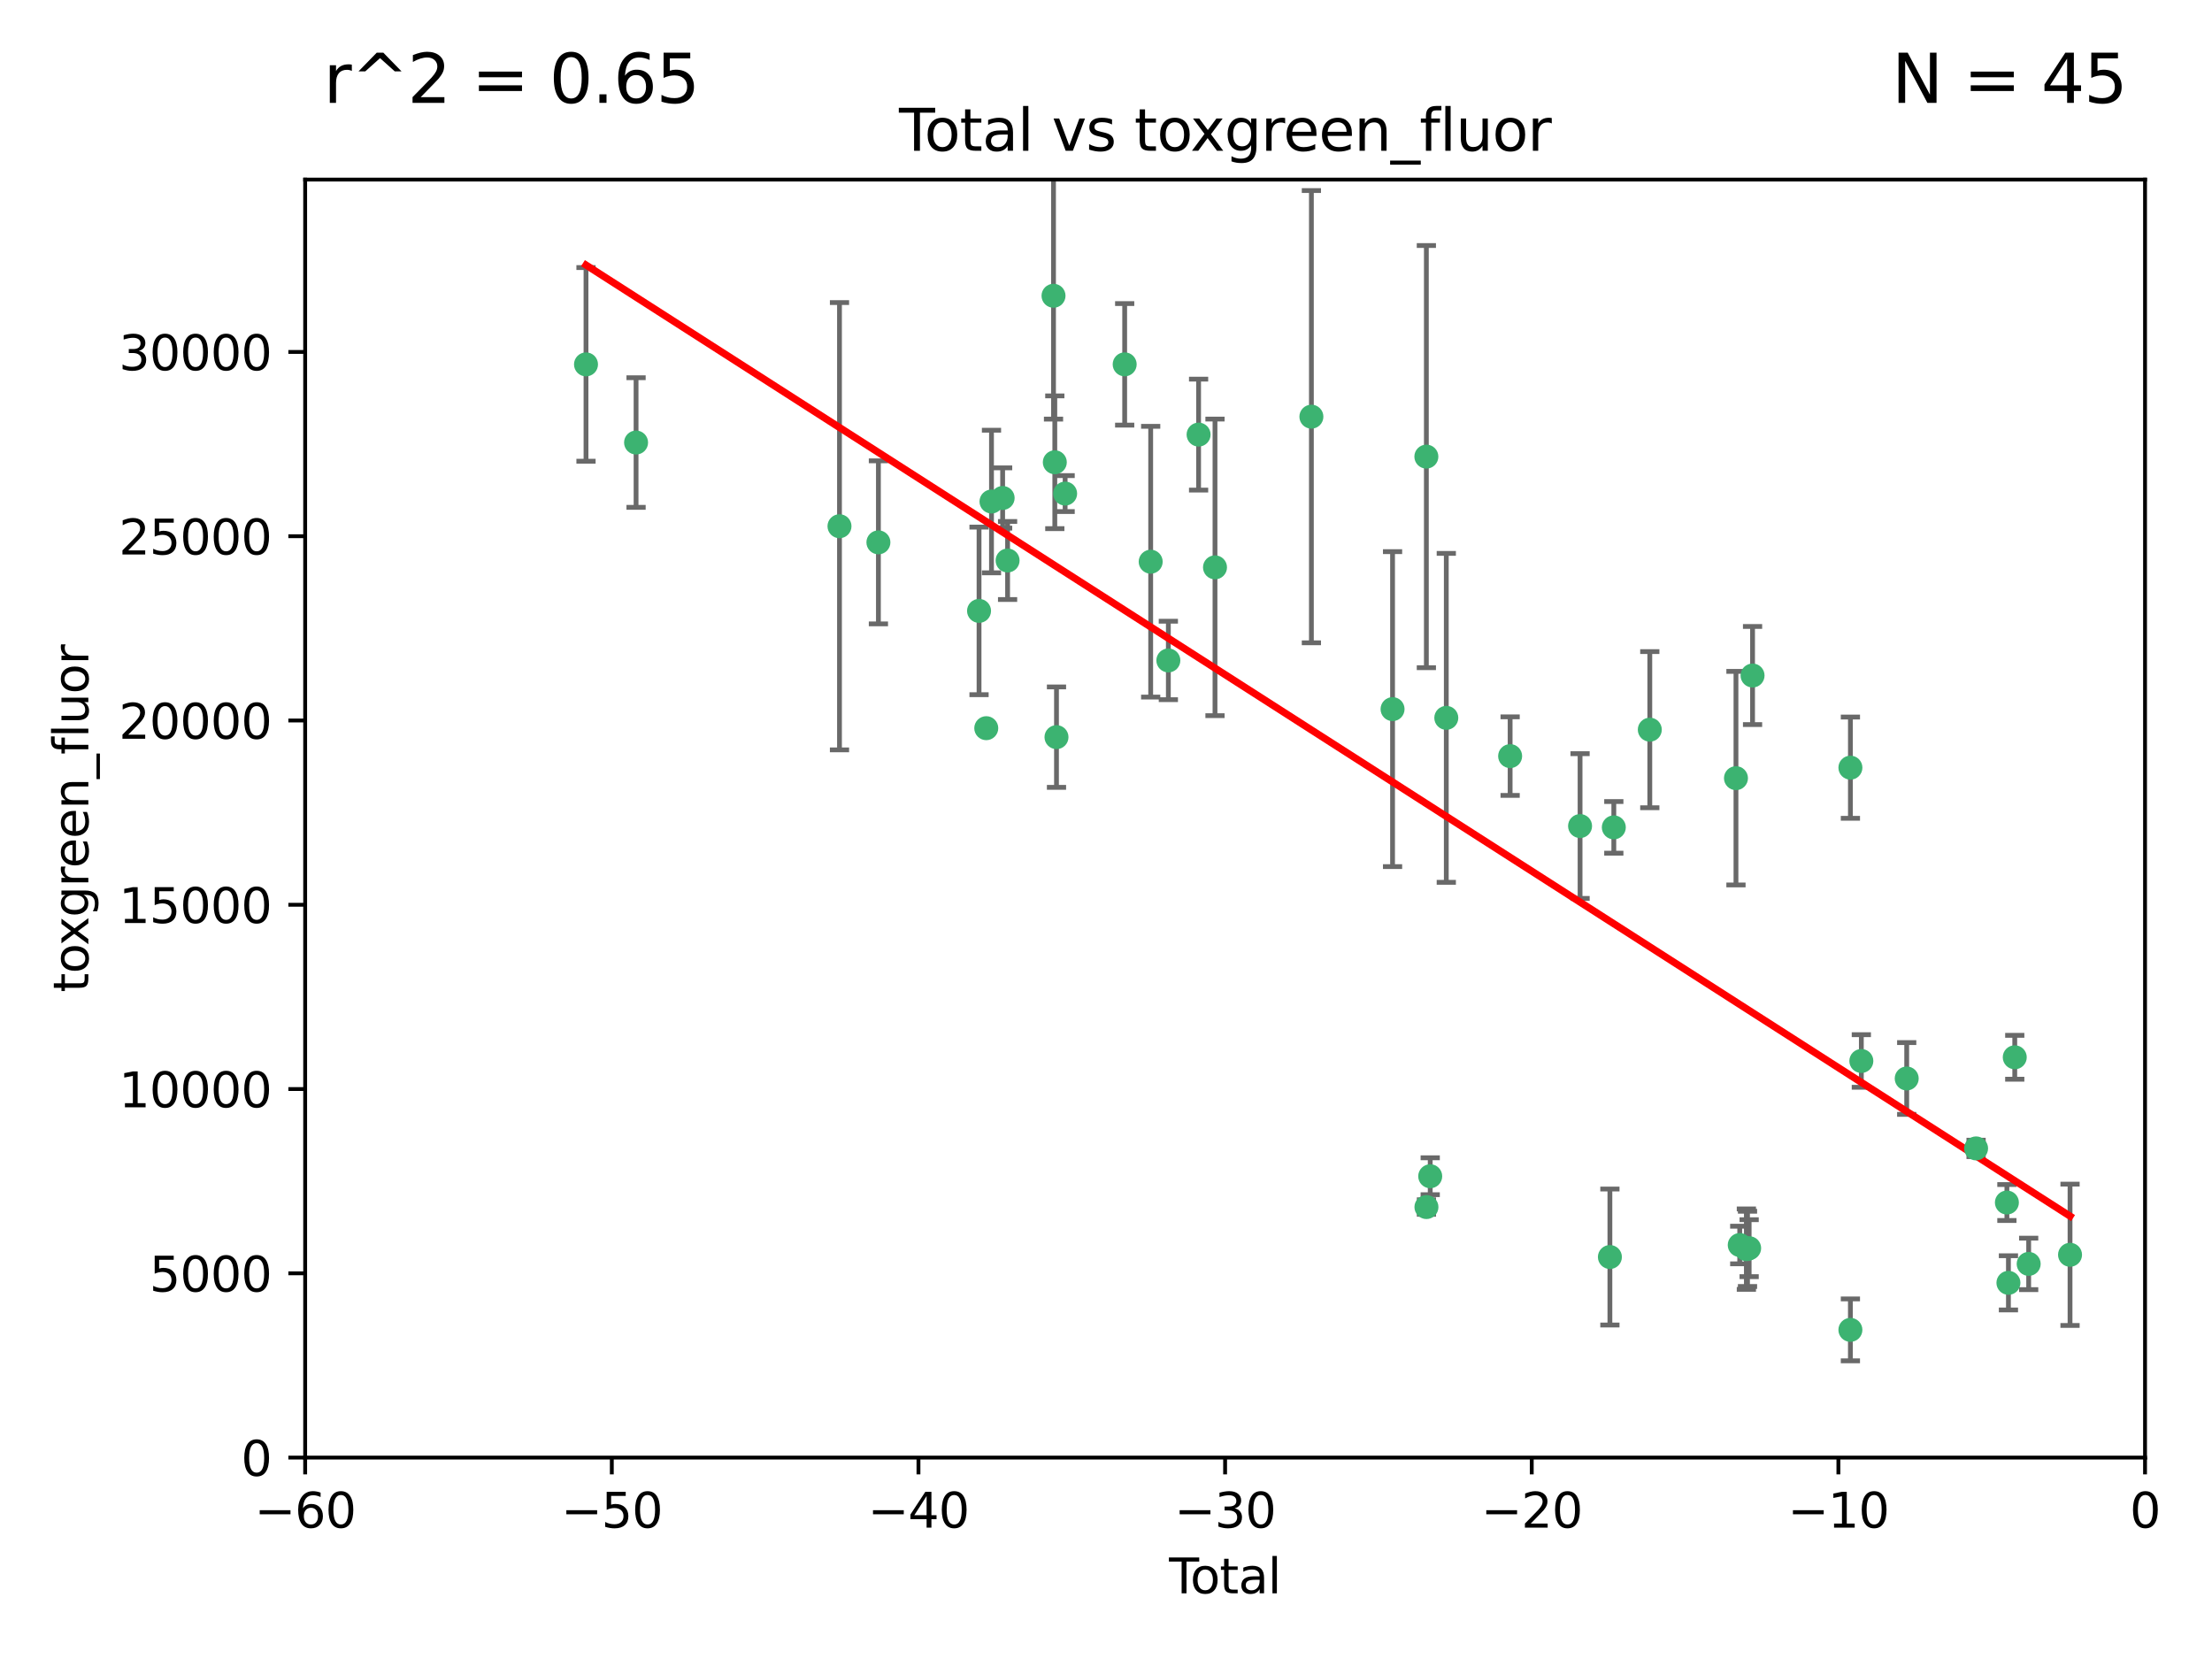 <?xml version="1.0" encoding="utf-8" standalone="no"?>
<!DOCTYPE svg PUBLIC "-//W3C//DTD SVG 1.1//EN"
  "http://www.w3.org/Graphics/SVG/1.1/DTD/svg11.dtd">
<svg xmlns:xlink="http://www.w3.org/1999/xlink" width="460.8pt" height="345.6pt" viewBox="0 0 460.8 345.6" xmlns="http://www.w3.org/2000/svg" version="1.1">
 <defs>
  <style type="text/css">*{stroke-linejoin: round; stroke-linecap: butt}</style>
 </defs>
 <g id="figure_1">
  <g id="patch_1">
   <path d="M 0 345.6 
L 460.8 345.6 
L 460.8 0 
L 0 0 
z
" style="fill: #ffffff"/>
  </g>
  <g id="axes_1">
   <g id="patch_2">
    <path d="M 63.571 303.64 
L 446.85 303.64 
L 446.85 37.411 
L 63.571 37.411 
z
" style="fill: #ffffff"/>
   </g>
   <g id="PathCollection_1">
    <defs>
     <path id="me02d9bebba" d="M 0 1.118 
C 0.297 1.118 0.581 1 0.791 0.791 
C 1 0.581 1.118 0.297 1.118 0 
C 1.118 -0.297 1 -0.581 0.791 -0.791 
C 0.581 -1 0.297 -1.118 0 -1.118 
C -0.297 -1.118 -0.581 -1 -0.791 -0.791 
C -1 -0.581 -1.118 -0.297 -1.118 0 
C -1.118 0.297 -1 0.581 -0.791 0.791 
C -0.581 1 -0.297 1.118 0 1.118 
z
" style="stroke: #3cb371"/>
    </defs>
    <g clip-path="url(#p35481b0ae0)">
     <use xlink:href="#me02d9bebba" x="122.075" y="75.908" style="fill: #3cb371; stroke: #3cb371"/>
     <use xlink:href="#me02d9bebba" x="132.505" y="92.187" style="fill: #3cb371; stroke: #3cb371"/>
     <use xlink:href="#me02d9bebba" x="174.881" y="109.622" style="fill: #3cb371; stroke: #3cb371"/>
     <use xlink:href="#me02d9bebba" x="182.989" y="112.982" style="fill: #3cb371; stroke: #3cb371"/>
     <use xlink:href="#me02d9bebba" x="203.952" y="127.26" style="fill: #3cb371; stroke: #3cb371"/>
     <use xlink:href="#me02d9bebba" x="205.457" y="151.693" style="fill: #3cb371; stroke: #3cb371"/>
     <use xlink:href="#me02d9bebba" x="206.546" y="104.476" style="fill: #3cb371; stroke: #3cb371"/>
     <use xlink:href="#me02d9bebba" x="208.867" y="103.738" style="fill: #3cb371; stroke: #3cb371"/>
     <use xlink:href="#me02d9bebba" x="209.899" y="116.762" style="fill: #3cb371; stroke: #3cb371"/>
     <use xlink:href="#me02d9bebba" x="219.467" y="61.614" style="fill: #3cb371; stroke: #3cb371"/>
     <use xlink:href="#me02d9bebba" x="219.736" y="96.299" style="fill: #3cb371; stroke: #3cb371"/>
     <use xlink:href="#me02d9bebba" x="220.086" y="153.559" style="fill: #3cb371; stroke: #3cb371"/>
     <use xlink:href="#me02d9bebba" x="221.886" y="102.821" style="fill: #3cb371; stroke: #3cb371"/>
     <use xlink:href="#me02d9bebba" x="234.291" y="75.9" style="fill: #3cb371; stroke: #3cb371"/>
     <use xlink:href="#me02d9bebba" x="239.709" y="117.014" style="fill: #3cb371; stroke: #3cb371"/>
     <use xlink:href="#me02d9bebba" x="243.389" y="137.58" style="fill: #3cb371; stroke: #3cb371"/>
     <use xlink:href="#me02d9bebba" x="249.689" y="90.534" style="fill: #3cb371; stroke: #3cb371"/>
     <use xlink:href="#me02d9bebba" x="253.106" y="118.19" style="fill: #3cb371; stroke: #3cb371"/>
     <use xlink:href="#me02d9bebba" x="273.187" y="86.8" style="fill: #3cb371; stroke: #3cb371"/>
     <use xlink:href="#me02d9bebba" x="290.095" y="147.723" style="fill: #3cb371; stroke: #3cb371"/>
     <use xlink:href="#me02d9bebba" x="297.137" y="95.121" style="fill: #3cb371; stroke: #3cb371"/>
     <use xlink:href="#me02d9bebba" x="297.153" y="251.452" style="fill: #3cb371; stroke: #3cb371"/>
     <use xlink:href="#me02d9bebba" x="297.94" y="245.034" style="fill: #3cb371; stroke: #3cb371"/>
     <use xlink:href="#me02d9bebba" x="301.29" y="149.542" style="fill: #3cb371; stroke: #3cb371"/>
     <use xlink:href="#me02d9bebba" x="314.588" y="157.513" style="fill: #3cb371; stroke: #3cb371"/>
     <use xlink:href="#me02d9bebba" x="329.157" y="172.082" style="fill: #3cb371; stroke: #3cb371"/>
     <use xlink:href="#me02d9bebba" x="335.371" y="261.86" style="fill: #3cb371; stroke: #3cb371"/>
     <use xlink:href="#me02d9bebba" x="336.187" y="172.356" style="fill: #3cb371; stroke: #3cb371"/>
     <use xlink:href="#me02d9bebba" x="343.683" y="152.004" style="fill: #3cb371; stroke: #3cb371"/>
     <use xlink:href="#me02d9bebba" x="361.634" y="162.105" style="fill: #3cb371; stroke: #3cb371"/>
     <use xlink:href="#me02d9bebba" x="362.418" y="259.36" style="fill: #3cb371; stroke: #3cb371"/>
     <use xlink:href="#me02d9bebba" x="363.802" y="260.221" style="fill: #3cb371; stroke: #3cb371"/>
     <use xlink:href="#me02d9bebba" x="364.037" y="260.163" style="fill: #3cb371; stroke: #3cb371"/>
     <use xlink:href="#me02d9bebba" x="364.379" y="260.019" style="fill: #3cb371; stroke: #3cb371"/>
     <use xlink:href="#me02d9bebba" x="365.089" y="140.722" style="fill: #3cb371; stroke: #3cb371"/>
     <use xlink:href="#me02d9bebba" x="385.471" y="277.035" style="fill: #3cb371; stroke: #3cb371"/>
     <use xlink:href="#me02d9bebba" x="385.474" y="159.917" style="fill: #3cb371; stroke: #3cb371"/>
     <use xlink:href="#me02d9bebba" x="387.751" y="221.023" style="fill: #3cb371; stroke: #3cb371"/>
     <use xlink:href="#me02d9bebba" x="397.202" y="224.667" style="fill: #3cb371; stroke: #3cb371"/>
     <use xlink:href="#me02d9bebba" x="411.653" y="239.234" style="fill: #3cb371; stroke: #3cb371"/>
     <use xlink:href="#me02d9bebba" x="418.073" y="250.509" style="fill: #3cb371; stroke: #3cb371"/>
     <use xlink:href="#me02d9bebba" x="418.393" y="267.238" style="fill: #3cb371; stroke: #3cb371"/>
     <use xlink:href="#me02d9bebba" x="419.711" y="220.252" style="fill: #3cb371; stroke: #3cb371"/>
     <use xlink:href="#me02d9bebba" x="422.61" y="263.294" style="fill: #3cb371; stroke: #3cb371"/>
     <use xlink:href="#me02d9bebba" x="431.226" y="261.393" style="fill: #3cb371; stroke: #3cb371"/>
    </g>
   </g>
   <g id="matplotlib.axis_1">
    <g id="xtick_1">
     <g id="line2d_1">
      <defs>
       <path id="m9e2ff6890e" d="M 0 0 
L 0 3.5 
" style="stroke: #000000; stroke-width: 0.8"/>
      </defs>
      <g>
       <use xlink:href="#m9e2ff6890e" x="63.571" y="303.64" style="stroke: #000000; stroke-width: 0.8"/>
      </g>
     </g>
     <g id="text_1">
      <!-- −60 -->
      <g transform="translate(53.019 318.238)scale(0.1 -0.1)">
       <defs>
        <path id="DejaVuSans-2212" d="M 678 2272 
L 4684 2272 
L 4684 1741 
L 678 1741 
L 678 2272 
z
" transform="scale(0.016)"/>
        <path id="DejaVuSans-36" d="M 2113 2584 
Q 1688 2584 1439 2293 
Q 1191 2003 1191 1497 
Q 1191 994 1439 701 
Q 1688 409 2113 409 
Q 2538 409 2786 701 
Q 3034 994 3034 1497 
Q 3034 2003 2786 2293 
Q 2538 2584 2113 2584 
z
M 3366 4563 
L 3366 3988 
Q 3128 4100 2886 4159 
Q 2644 4219 2406 4219 
Q 1781 4219 1451 3797 
Q 1122 3375 1075 2522 
Q 1259 2794 1537 2939 
Q 1816 3084 2150 3084 
Q 2853 3084 3261 2657 
Q 3669 2231 3669 1497 
Q 3669 778 3244 343 
Q 2819 -91 2113 -91 
Q 1303 -91 875 529 
Q 447 1150 447 2328 
Q 447 3434 972 4092 
Q 1497 4750 2381 4750 
Q 2619 4750 2861 4703 
Q 3103 4656 3366 4563 
z
" transform="scale(0.016)"/>
        <path id="DejaVuSans-30" d="M 2034 4250 
Q 1547 4250 1301 3770 
Q 1056 3291 1056 2328 
Q 1056 1369 1301 889 
Q 1547 409 2034 409 
Q 2525 409 2770 889 
Q 3016 1369 3016 2328 
Q 3016 3291 2770 3770 
Q 2525 4250 2034 4250 
z
M 2034 4750 
Q 2819 4750 3233 4129 
Q 3647 3509 3647 2328 
Q 3647 1150 3233 529 
Q 2819 -91 2034 -91 
Q 1250 -91 836 529 
Q 422 1150 422 2328 
Q 422 3509 836 4129 
Q 1250 4750 2034 4750 
z
" transform="scale(0.016)"/>
       </defs>
       <use xlink:href="#DejaVuSans-2212"/>
       <use xlink:href="#DejaVuSans-36" x="83.789"/>
       <use xlink:href="#DejaVuSans-30" x="147.412"/>
      </g>
     </g>
    </g>
    <g id="xtick_2">
     <g id="line2d_2">
      <g>
       <use xlink:href="#m9e2ff6890e" x="127.451" y="303.64" style="stroke: #000000; stroke-width: 0.8"/>
      </g>
     </g>
     <g id="text_2">
      <!-- −50 -->
      <g transform="translate(116.899 318.238)scale(0.1 -0.1)">
       <defs>
        <path id="DejaVuSans-35" d="M 691 4666 
L 3169 4666 
L 3169 4134 
L 1269 4134 
L 1269 2991 
Q 1406 3038 1543 3061 
Q 1681 3084 1819 3084 
Q 2600 3084 3056 2656 
Q 3513 2228 3513 1497 
Q 3513 744 3044 326 
Q 2575 -91 1722 -91 
Q 1428 -91 1123 -41 
Q 819 9 494 109 
L 494 744 
Q 775 591 1075 516 
Q 1375 441 1709 441 
Q 2250 441 2565 725 
Q 2881 1009 2881 1497 
Q 2881 1984 2565 2268 
Q 2250 2553 1709 2553 
Q 1456 2553 1204 2497 
Q 953 2441 691 2322 
L 691 4666 
z
" transform="scale(0.016)"/>
       </defs>
       <use xlink:href="#DejaVuSans-2212"/>
       <use xlink:href="#DejaVuSans-35" x="83.789"/>
       <use xlink:href="#DejaVuSans-30" x="147.412"/>
      </g>
     </g>
    </g>
    <g id="xtick_3">
     <g id="line2d_3">
      <g>
       <use xlink:href="#m9e2ff6890e" x="191.331" y="303.64" style="stroke: #000000; stroke-width: 0.8"/>
      </g>
     </g>
     <g id="text_3">
      <!-- −40 -->
      <g transform="translate(180.778 318.238)scale(0.1 -0.1)">
       <defs>
        <path id="DejaVuSans-34" d="M 2419 4116 
L 825 1625 
L 2419 1625 
L 2419 4116 
z
M 2253 4666 
L 3047 4666 
L 3047 1625 
L 3713 1625 
L 3713 1100 
L 3047 1100 
L 3047 0 
L 2419 0 
L 2419 1100 
L 313 1100 
L 313 1709 
L 2253 4666 
z
" transform="scale(0.016)"/>
       </defs>
       <use xlink:href="#DejaVuSans-2212"/>
       <use xlink:href="#DejaVuSans-34" x="83.789"/>
       <use xlink:href="#DejaVuSans-30" x="147.412"/>
      </g>
     </g>
    </g>
    <g id="xtick_4">
     <g id="line2d_4">
      <g>
       <use xlink:href="#m9e2ff6890e" x="255.211" y="303.64" style="stroke: #000000; stroke-width: 0.8"/>
      </g>
     </g>
     <g id="text_4">
      <!-- −30 -->
      <g transform="translate(244.658 318.238)scale(0.1 -0.1)">
       <defs>
        <path id="DejaVuSans-33" d="M 2597 2516 
Q 3050 2419 3304 2112 
Q 3559 1806 3559 1356 
Q 3559 666 3084 287 
Q 2609 -91 1734 -91 
Q 1441 -91 1130 -33 
Q 819 25 488 141 
L 488 750 
Q 750 597 1062 519 
Q 1375 441 1716 441 
Q 2309 441 2620 675 
Q 2931 909 2931 1356 
Q 2931 1769 2642 2001 
Q 2353 2234 1838 2234 
L 1294 2234 
L 1294 2753 
L 1863 2753 
Q 2328 2753 2575 2939 
Q 2822 3125 2822 3475 
Q 2822 3834 2567 4026 
Q 2313 4219 1838 4219 
Q 1578 4219 1281 4162 
Q 984 4106 628 3988 
L 628 4550 
Q 988 4650 1302 4700 
Q 1616 4750 1894 4750 
Q 2613 4750 3031 4423 
Q 3450 4097 3450 3541 
Q 3450 3153 3228 2886 
Q 3006 2619 2597 2516 
z
" transform="scale(0.016)"/>
       </defs>
       <use xlink:href="#DejaVuSans-2212"/>
       <use xlink:href="#DejaVuSans-33" x="83.789"/>
       <use xlink:href="#DejaVuSans-30" x="147.412"/>
      </g>
     </g>
    </g>
    <g id="xtick_5">
     <g id="line2d_5">
      <g>
       <use xlink:href="#m9e2ff6890e" x="319.09" y="303.64" style="stroke: #000000; stroke-width: 0.8"/>
      </g>
     </g>
     <g id="text_5">
      <!-- −20 -->
      <g transform="translate(308.538 318.238)scale(0.1 -0.1)">
       <defs>
        <path id="DejaVuSans-32" d="M 1228 531 
L 3431 531 
L 3431 0 
L 469 0 
L 469 531 
Q 828 903 1448 1529 
Q 2069 2156 2228 2338 
Q 2531 2678 2651 2914 
Q 2772 3150 2772 3378 
Q 2772 3750 2511 3984 
Q 2250 4219 1831 4219 
Q 1534 4219 1204 4116 
Q 875 4013 500 3803 
L 500 4441 
Q 881 4594 1212 4672 
Q 1544 4750 1819 4750 
Q 2544 4750 2975 4387 
Q 3406 4025 3406 3419 
Q 3406 3131 3298 2873 
Q 3191 2616 2906 2266 
Q 2828 2175 2409 1742 
Q 1991 1309 1228 531 
z
" transform="scale(0.016)"/>
       </defs>
       <use xlink:href="#DejaVuSans-2212"/>
       <use xlink:href="#DejaVuSans-32" x="83.789"/>
       <use xlink:href="#DejaVuSans-30" x="147.412"/>
      </g>
     </g>
    </g>
    <g id="xtick_6">
     <g id="line2d_6">
      <g>
       <use xlink:href="#m9e2ff6890e" x="382.97" y="303.64" style="stroke: #000000; stroke-width: 0.8"/>
      </g>
     </g>
     <g id="text_6">
      <!-- −10 -->
      <g transform="translate(372.418 318.238)scale(0.1 -0.1)">
       <defs>
        <path id="DejaVuSans-31" d="M 794 531 
L 1825 531 
L 1825 4091 
L 703 3866 
L 703 4441 
L 1819 4666 
L 2450 4666 
L 2450 531 
L 3481 531 
L 3481 0 
L 794 0 
L 794 531 
z
" transform="scale(0.016)"/>
       </defs>
       <use xlink:href="#DejaVuSans-2212"/>
       <use xlink:href="#DejaVuSans-31" x="83.789"/>
       <use xlink:href="#DejaVuSans-30" x="147.412"/>
      </g>
     </g>
    </g>
    <g id="xtick_7">
     <g id="line2d_7">
      <g>
       <use xlink:href="#m9e2ff6890e" x="446.85" y="303.64" style="stroke: #000000; stroke-width: 0.8"/>
      </g>
     </g>
     <g id="text_7">
      <!-- 0 -->
      <g transform="translate(443.669 318.238)scale(0.1 -0.1)">
       <use xlink:href="#DejaVuSans-30"/>
      </g>
     </g>
    </g>
    <g id="text_8">
     <!-- Total -->
     <g transform="translate(243.534 331.917)scale(0.1 -0.1)">
      <defs>
       <path id="DejaVuSans-54" d="M -19 4666 
L 3928 4666 
L 3928 4134 
L 2272 4134 
L 2272 0 
L 1638 0 
L 1638 4134 
L -19 4134 
L -19 4666 
z
" transform="scale(0.016)"/>
       <path id="DejaVuSans-6f" d="M 1959 3097 
Q 1497 3097 1228 2736 
Q 959 2375 959 1747 
Q 959 1119 1226 758 
Q 1494 397 1959 397 
Q 2419 397 2687 759 
Q 2956 1122 2956 1747 
Q 2956 2369 2687 2733 
Q 2419 3097 1959 3097 
z
M 1959 3584 
Q 2709 3584 3137 3096 
Q 3566 2609 3566 1747 
Q 3566 888 3137 398 
Q 2709 -91 1959 -91 
Q 1206 -91 779 398 
Q 353 888 353 1747 
Q 353 2609 779 3096 
Q 1206 3584 1959 3584 
z
" transform="scale(0.016)"/>
       <path id="DejaVuSans-74" d="M 1172 4494 
L 1172 3500 
L 2356 3500 
L 2356 3053 
L 1172 3053 
L 1172 1153 
Q 1172 725 1289 603 
Q 1406 481 1766 481 
L 2356 481 
L 2356 0 
L 1766 0 
Q 1100 0 847 248 
Q 594 497 594 1153 
L 594 3053 
L 172 3053 
L 172 3500 
L 594 3500 
L 594 4494 
L 1172 4494 
z
" transform="scale(0.016)"/>
       <path id="DejaVuSans-61" d="M 2194 1759 
Q 1497 1759 1228 1600 
Q 959 1441 959 1056 
Q 959 750 1161 570 
Q 1363 391 1709 391 
Q 2188 391 2477 730 
Q 2766 1069 2766 1631 
L 2766 1759 
L 2194 1759 
z
M 3341 1997 
L 3341 0 
L 2766 0 
L 2766 531 
Q 2569 213 2275 61 
Q 1981 -91 1556 -91 
Q 1019 -91 701 211 
Q 384 513 384 1019 
Q 384 1609 779 1909 
Q 1175 2209 1959 2209 
L 2766 2209 
L 2766 2266 
Q 2766 2663 2505 2880 
Q 2244 3097 1772 3097 
Q 1472 3097 1187 3025 
Q 903 2953 641 2809 
L 641 3341 
Q 956 3463 1253 3523 
Q 1550 3584 1831 3584 
Q 2591 3584 2966 3190 
Q 3341 2797 3341 1997 
z
" transform="scale(0.016)"/>
       <path id="DejaVuSans-6c" d="M 603 4863 
L 1178 4863 
L 1178 0 
L 603 0 
L 603 4863 
z
" transform="scale(0.016)"/>
      </defs>
      <use xlink:href="#DejaVuSans-54"/>
      <use xlink:href="#DejaVuSans-6f" x="44.084"/>
      <use xlink:href="#DejaVuSans-74" x="105.266"/>
      <use xlink:href="#DejaVuSans-61" x="144.475"/>
      <use xlink:href="#DejaVuSans-6c" x="205.754"/>
     </g>
    </g>
   </g>
   <g id="matplotlib.axis_2">
    <g id="ytick_1">
     <g id="line2d_8">
      <defs>
       <path id="m3cb8ff503c" d="M 0 0 
L -3.5 0 
" style="stroke: #000000; stroke-width: 0.8"/>
      </defs>
      <g>
       <use xlink:href="#m3cb8ff503c" x="63.571" y="303.64" style="stroke: #000000; stroke-width: 0.8"/>
      </g>
     </g>
     <g id="text_9">
      <!-- 0 -->
      <g transform="translate(50.209 307.439)scale(0.1 -0.1)">
       <use xlink:href="#DejaVuSans-30"/>
      </g>
     </g>
    </g>
    <g id="ytick_2">
     <g id="line2d_9">
      <g>
       <use xlink:href="#m3cb8ff503c" x="63.571" y="265.253" style="stroke: #000000; stroke-width: 0.8"/>
      </g>
     </g>
     <g id="text_10">
      <!-- 5000 -->
      <g transform="translate(31.121 269.052)scale(0.1 -0.1)">
       <use xlink:href="#DejaVuSans-35"/>
       <use xlink:href="#DejaVuSans-30" x="63.623"/>
       <use xlink:href="#DejaVuSans-30" x="127.246"/>
       <use xlink:href="#DejaVuSans-30" x="190.869"/>
      </g>
     </g>
    </g>
    <g id="ytick_3">
     <g id="line2d_10">
      <g>
       <use xlink:href="#m3cb8ff503c" x="63.571" y="226.866" style="stroke: #000000; stroke-width: 0.8"/>
      </g>
     </g>
     <g id="text_11">
      <!-- 10000 -->
      <g transform="translate(24.759 230.665)scale(0.1 -0.1)">
       <use xlink:href="#DejaVuSans-31"/>
       <use xlink:href="#DejaVuSans-30" x="63.623"/>
       <use xlink:href="#DejaVuSans-30" x="127.246"/>
       <use xlink:href="#DejaVuSans-30" x="190.869"/>
       <use xlink:href="#DejaVuSans-30" x="254.492"/>
      </g>
     </g>
    </g>
    <g id="ytick_4">
     <g id="line2d_11">
      <g>
       <use xlink:href="#m3cb8ff503c" x="63.571" y="188.479" style="stroke: #000000; stroke-width: 0.8"/>
      </g>
     </g>
     <g id="text_12">
      <!-- 15000 -->
      <g transform="translate(24.759 192.278)scale(0.1 -0.1)">
       <use xlink:href="#DejaVuSans-31"/>
       <use xlink:href="#DejaVuSans-35" x="63.623"/>
       <use xlink:href="#DejaVuSans-30" x="127.246"/>
       <use xlink:href="#DejaVuSans-30" x="190.869"/>
       <use xlink:href="#DejaVuSans-30" x="254.492"/>
      </g>
     </g>
    </g>
    <g id="ytick_5">
     <g id="line2d_12">
      <g>
       <use xlink:href="#m3cb8ff503c" x="63.571" y="150.092" style="stroke: #000000; stroke-width: 0.8"/>
      </g>
     </g>
     <g id="text_13">
      <!-- 20000 -->
      <g transform="translate(24.759 153.891)scale(0.1 -0.1)">
       <use xlink:href="#DejaVuSans-32"/>
       <use xlink:href="#DejaVuSans-30" x="63.623"/>
       <use xlink:href="#DejaVuSans-30" x="127.246"/>
       <use xlink:href="#DejaVuSans-30" x="190.869"/>
       <use xlink:href="#DejaVuSans-30" x="254.492"/>
      </g>
     </g>
    </g>
    <g id="ytick_6">
     <g id="line2d_13">
      <g>
       <use xlink:href="#m3cb8ff503c" x="63.571" y="111.705" style="stroke: #000000; stroke-width: 0.8"/>
      </g>
     </g>
     <g id="text_14">
      <!-- 25000 -->
      <g transform="translate(24.759 115.504)scale(0.1 -0.1)">
       <use xlink:href="#DejaVuSans-32"/>
       <use xlink:href="#DejaVuSans-35" x="63.623"/>
       <use xlink:href="#DejaVuSans-30" x="127.246"/>
       <use xlink:href="#DejaVuSans-30" x="190.869"/>
       <use xlink:href="#DejaVuSans-30" x="254.492"/>
      </g>
     </g>
    </g>
    <g id="ytick_7">
     <g id="line2d_14">
      <g>
       <use xlink:href="#m3cb8ff503c" x="63.571" y="73.317" style="stroke: #000000; stroke-width: 0.8"/>
      </g>
     </g>
     <g id="text_15">
      <!-- 30000 -->
      <g transform="translate(24.759 77.117)scale(0.1 -0.1)">
       <use xlink:href="#DejaVuSans-33"/>
       <use xlink:href="#DejaVuSans-30" x="63.623"/>
       <use xlink:href="#DejaVuSans-30" x="127.246"/>
       <use xlink:href="#DejaVuSans-30" x="190.869"/>
       <use xlink:href="#DejaVuSans-30" x="254.492"/>
      </g>
     </g>
    </g>
    <g id="text_16">
     <!-- toxgreen_fluor -->
     <g transform="translate(18.401 206.72)rotate(-90)scale(0.1 -0.1)">
      <defs>
       <path id="DejaVuSans-78" d="M 3513 3500 
L 2247 1797 
L 3578 0 
L 2900 0 
L 1881 1375 
L 863 0 
L 184 0 
L 1544 1831 
L 300 3500 
L 978 3500 
L 1906 2253 
L 2834 3500 
L 3513 3500 
z
" transform="scale(0.016)"/>
       <path id="DejaVuSans-67" d="M 2906 1791 
Q 2906 2416 2648 2759 
Q 2391 3103 1925 3103 
Q 1463 3103 1205 2759 
Q 947 2416 947 1791 
Q 947 1169 1205 825 
Q 1463 481 1925 481 
Q 2391 481 2648 825 
Q 2906 1169 2906 1791 
z
M 3481 434 
Q 3481 -459 3084 -895 
Q 2688 -1331 1869 -1331 
Q 1566 -1331 1297 -1286 
Q 1028 -1241 775 -1147 
L 775 -588 
Q 1028 -725 1275 -790 
Q 1522 -856 1778 -856 
Q 2344 -856 2625 -561 
Q 2906 -266 2906 331 
L 2906 616 
Q 2728 306 2450 153 
Q 2172 0 1784 0 
Q 1141 0 747 490 
Q 353 981 353 1791 
Q 353 2603 747 3093 
Q 1141 3584 1784 3584 
Q 2172 3584 2450 3431 
Q 2728 3278 2906 2969 
L 2906 3500 
L 3481 3500 
L 3481 434 
z
" transform="scale(0.016)"/>
       <path id="DejaVuSans-72" d="M 2631 2963 
Q 2534 3019 2420 3045 
Q 2306 3072 2169 3072 
Q 1681 3072 1420 2755 
Q 1159 2438 1159 1844 
L 1159 0 
L 581 0 
L 581 3500 
L 1159 3500 
L 1159 2956 
Q 1341 3275 1631 3429 
Q 1922 3584 2338 3584 
Q 2397 3584 2469 3576 
Q 2541 3569 2628 3553 
L 2631 2963 
z
" transform="scale(0.016)"/>
       <path id="DejaVuSans-65" d="M 3597 1894 
L 3597 1613 
L 953 1613 
Q 991 1019 1311 708 
Q 1631 397 2203 397 
Q 2534 397 2845 478 
Q 3156 559 3463 722 
L 3463 178 
Q 3153 47 2828 -22 
Q 2503 -91 2169 -91 
Q 1331 -91 842 396 
Q 353 884 353 1716 
Q 353 2575 817 3079 
Q 1281 3584 2069 3584 
Q 2775 3584 3186 3129 
Q 3597 2675 3597 1894 
z
M 3022 2063 
Q 3016 2534 2758 2815 
Q 2500 3097 2075 3097 
Q 1594 3097 1305 2825 
Q 1016 2553 972 2059 
L 3022 2063 
z
" transform="scale(0.016)"/>
       <path id="DejaVuSans-6e" d="M 3513 2113 
L 3513 0 
L 2938 0 
L 2938 2094 
Q 2938 2591 2744 2837 
Q 2550 3084 2163 3084 
Q 1697 3084 1428 2787 
Q 1159 2491 1159 1978 
L 1159 0 
L 581 0 
L 581 3500 
L 1159 3500 
L 1159 2956 
Q 1366 3272 1645 3428 
Q 1925 3584 2291 3584 
Q 2894 3584 3203 3211 
Q 3513 2838 3513 2113 
z
" transform="scale(0.016)"/>
       <path id="DejaVuSans-5f" d="M 3263 -1063 
L 3263 -1509 
L -63 -1509 
L -63 -1063 
L 3263 -1063 
z
" transform="scale(0.016)"/>
       <path id="DejaVuSans-66" d="M 2375 4863 
L 2375 4384 
L 1825 4384 
Q 1516 4384 1395 4259 
Q 1275 4134 1275 3809 
L 1275 3500 
L 2222 3500 
L 2222 3053 
L 1275 3053 
L 1275 0 
L 697 0 
L 697 3053 
L 147 3053 
L 147 3500 
L 697 3500 
L 697 3744 
Q 697 4328 969 4595 
Q 1241 4863 1831 4863 
L 2375 4863 
z
" transform="scale(0.016)"/>
       <path id="DejaVuSans-75" d="M 544 1381 
L 544 3500 
L 1119 3500 
L 1119 1403 
Q 1119 906 1312 657 
Q 1506 409 1894 409 
Q 2359 409 2629 706 
Q 2900 1003 2900 1516 
L 2900 3500 
L 3475 3500 
L 3475 0 
L 2900 0 
L 2900 538 
Q 2691 219 2414 64 
Q 2138 -91 1772 -91 
Q 1169 -91 856 284 
Q 544 659 544 1381 
z
M 1991 3584 
L 1991 3584 
z
" transform="scale(0.016)"/>
      </defs>
      <use xlink:href="#DejaVuSans-74"/>
      <use xlink:href="#DejaVuSans-6f" x="39.209"/>
      <use xlink:href="#DejaVuSans-78" x="97.266"/>
      <use xlink:href="#DejaVuSans-67" x="156.445"/>
      <use xlink:href="#DejaVuSans-72" x="219.922"/>
      <use xlink:href="#DejaVuSans-65" x="258.785"/>
      <use xlink:href="#DejaVuSans-65" x="320.309"/>
      <use xlink:href="#DejaVuSans-6e" x="381.832"/>
      <use xlink:href="#DejaVuSans-5f" x="445.211"/>
      <use xlink:href="#DejaVuSans-66" x="495.211"/>
      <use xlink:href="#DejaVuSans-6c" x="530.416"/>
      <use xlink:href="#DejaVuSans-75" x="558.199"/>
      <use xlink:href="#DejaVuSans-6f" x="621.578"/>
      <use xlink:href="#DejaVuSans-72" x="682.76"/>
     </g>
    </g>
   </g>
   <g id="LineCollection_1">
    <path d="M 122.075 96.079 
L 122.075 55.738 
" clip-path="url(#p35481b0ae0)" style="fill: none; stroke: #696969"/>
    <path d="M 132.505 105.69 
L 132.505 78.685 
" clip-path="url(#p35481b0ae0)" style="fill: none; stroke: #696969"/>
    <path d="M 174.881 156.211 
L 174.881 63.032 
" clip-path="url(#p35481b0ae0)" style="fill: none; stroke: #696969"/>
    <path d="M 182.989 129.961 
L 182.989 96.004 
" clip-path="url(#p35481b0ae0)" style="fill: none; stroke: #696969"/>
    <path d="M 203.952 144.714 
L 203.952 109.807 
" clip-path="url(#p35481b0ae0)" style="fill: none; stroke: #696969"/>
    <path d="M 205.457 152.217 
L 205.457 151.168 
" clip-path="url(#p35481b0ae0)" style="fill: none; stroke: #696969"/>
    <path d="M 206.546 119.328 
L 206.546 89.623 
" clip-path="url(#p35481b0ae0)" style="fill: none; stroke: #696969"/>
    <path d="M 208.867 110.014 
L 208.867 97.461 
" clip-path="url(#p35481b0ae0)" style="fill: none; stroke: #696969"/>
    <path d="M 209.899 124.89 
L 209.899 108.635 
" clip-path="url(#p35481b0ae0)" style="fill: none; stroke: #696969"/>
    <path d="M 219.467 87.306 
L 219.467 35.922 
" clip-path="url(#p35481b0ae0)" style="fill: none; stroke: #696969"/>
    <path d="M 219.736 110.125 
L 219.736 82.473 
" clip-path="url(#p35481b0ae0)" style="fill: none; stroke: #696969"/>
    <path d="M 220.086 164.019 
L 220.086 143.098 
" clip-path="url(#p35481b0ae0)" style="fill: none; stroke: #696969"/>
    <path d="M 221.886 106.565 
L 221.886 99.077 
" clip-path="url(#p35481b0ae0)" style="fill: none; stroke: #696969"/>
    <path d="M 234.291 88.56 
L 234.291 63.241 
" clip-path="url(#p35481b0ae0)" style="fill: none; stroke: #696969"/>
    <path d="M 239.709 145.217 
L 239.709 88.811 
" clip-path="url(#p35481b0ae0)" style="fill: none; stroke: #696969"/>
    <path d="M 243.389 145.75 
L 243.389 129.411 
" clip-path="url(#p35481b0ae0)" style="fill: none; stroke: #696969"/>
    <path d="M 249.689 102.091 
L 249.689 78.978 
" clip-path="url(#p35481b0ae0)" style="fill: none; stroke: #696969"/>
    <path d="M 253.106 149.083 
L 253.106 87.298 
" clip-path="url(#p35481b0ae0)" style="fill: none; stroke: #696969"/>
    <path d="M 273.187 133.906 
L 273.187 39.694 
" clip-path="url(#p35481b0ae0)" style="fill: none; stroke: #696969"/>
    <path d="M 290.095 180.527 
L 290.095 114.919 
" clip-path="url(#p35481b0ae0)" style="fill: none; stroke: #696969"/>
    <path d="M 297.137 139.091 
L 297.137 51.151 
" clip-path="url(#p35481b0ae0)" style="fill: none; stroke: #696969"/>
    <path d="M 297.153 252.966 
L 297.153 249.939 
" clip-path="url(#p35481b0ae0)" style="fill: none; stroke: #696969"/>
    <path d="M 297.94 248.879 
L 297.94 241.19 
" clip-path="url(#p35481b0ae0)" style="fill: none; stroke: #696969"/>
    <path d="M 301.29 183.804 
L 301.29 115.28 
" clip-path="url(#p35481b0ae0)" style="fill: none; stroke: #696969"/>
    <path d="M 314.588 165.694 
L 314.588 149.332 
" clip-path="url(#p35481b0ae0)" style="fill: none; stroke: #696969"/>
    <path d="M 329.157 187.16 
L 329.157 157.004 
" clip-path="url(#p35481b0ae0)" style="fill: none; stroke: #696969"/>
    <path d="M 335.371 276.024 
L 335.371 247.696 
" clip-path="url(#p35481b0ae0)" style="fill: none; stroke: #696969"/>
    <path d="M 336.187 177.734 
L 336.187 166.978 
" clip-path="url(#p35481b0ae0)" style="fill: none; stroke: #696969"/>
    <path d="M 343.683 168.265 
L 343.683 135.742 
" clip-path="url(#p35481b0ae0)" style="fill: none; stroke: #696969"/>
    <path d="M 361.634 184.351 
L 361.634 139.86 
" clip-path="url(#p35481b0ae0)" style="fill: none; stroke: #696969"/>
    <path d="M 362.418 263.278 
L 362.418 255.442 
" clip-path="url(#p35481b0ae0)" style="fill: none; stroke: #696969"/>
    <path d="M 363.802 268.597 
L 363.802 251.844 
" clip-path="url(#p35481b0ae0)" style="fill: none; stroke: #696969"/>
    <path d="M 364.037 268.001 
L 364.037 252.325 
" clip-path="url(#p35481b0ae0)" style="fill: none; stroke: #696969"/>
    <path d="M 364.379 265.948 
L 364.379 254.089 
" clip-path="url(#p35481b0ae0)" style="fill: none; stroke: #696969"/>
    <path d="M 365.089 150.938 
L 365.089 130.506 
" clip-path="url(#p35481b0ae0)" style="fill: none; stroke: #696969"/>
    <path d="M 385.471 283.483 
L 385.471 270.588 
" clip-path="url(#p35481b0ae0)" style="fill: none; stroke: #696969"/>
    <path d="M 385.474 170.463 
L 385.474 149.371 
" clip-path="url(#p35481b0ae0)" style="fill: none; stroke: #696969"/>
    <path d="M 387.751 226.502 
L 387.751 215.543 
" clip-path="url(#p35481b0ae0)" style="fill: none; stroke: #696969"/>
    <path d="M 397.202 232.145 
L 397.202 217.189 
" clip-path="url(#p35481b0ae0)" style="fill: none; stroke: #696969"/>
    <path d="M 411.653 240.949 
L 411.653 237.518 
" clip-path="url(#p35481b0ae0)" style="fill: none; stroke: #696969"/>
    <path d="M 418.073 254.253 
L 418.073 246.765 
" clip-path="url(#p35481b0ae0)" style="fill: none; stroke: #696969"/>
    <path d="M 418.393 272.884 
L 418.393 261.591 
" clip-path="url(#p35481b0ae0)" style="fill: none; stroke: #696969"/>
    <path d="M 419.711 224.823 
L 419.711 215.68 
" clip-path="url(#p35481b0ae0)" style="fill: none; stroke: #696969"/>
    <path d="M 422.61 268.654 
L 422.61 257.933 
" clip-path="url(#p35481b0ae0)" style="fill: none; stroke: #696969"/>
    <path d="M 431.226 276.115 
L 431.226 246.672 
" clip-path="url(#p35481b0ae0)" style="fill: none; stroke: #696969"/>
   </g>
   <g id="line2d_15">
    <defs>
     <path id="m9b7d90a4a1" d="M 2 0 
L -2 -0 
" style="stroke: #696969"/>
    </defs>
    <g clip-path="url(#p35481b0ae0)">
     <use xlink:href="#m9b7d90a4a1" x="122.075" y="96.079" style="fill: #696969; stroke: #696969"/>
     <use xlink:href="#m9b7d90a4a1" x="132.505" y="105.69" style="fill: #696969; stroke: #696969"/>
     <use xlink:href="#m9b7d90a4a1" x="174.881" y="156.211" style="fill: #696969; stroke: #696969"/>
     <use xlink:href="#m9b7d90a4a1" x="182.989" y="129.961" style="fill: #696969; stroke: #696969"/>
     <use xlink:href="#m9b7d90a4a1" x="203.952" y="144.714" style="fill: #696969; stroke: #696969"/>
     <use xlink:href="#m9b7d90a4a1" x="205.457" y="152.217" style="fill: #696969; stroke: #696969"/>
     <use xlink:href="#m9b7d90a4a1" x="206.546" y="119.328" style="fill: #696969; stroke: #696969"/>
     <use xlink:href="#m9b7d90a4a1" x="208.867" y="110.014" style="fill: #696969; stroke: #696969"/>
     <use xlink:href="#m9b7d90a4a1" x="209.899" y="124.89" style="fill: #696969; stroke: #696969"/>
     <use xlink:href="#m9b7d90a4a1" x="219.467" y="87.306" style="fill: #696969; stroke: #696969"/>
     <use xlink:href="#m9b7d90a4a1" x="219.736" y="110.125" style="fill: #696969; stroke: #696969"/>
     <use xlink:href="#m9b7d90a4a1" x="220.086" y="164.019" style="fill: #696969; stroke: #696969"/>
     <use xlink:href="#m9b7d90a4a1" x="221.886" y="106.565" style="fill: #696969; stroke: #696969"/>
     <use xlink:href="#m9b7d90a4a1" x="234.291" y="88.56" style="fill: #696969; stroke: #696969"/>
     <use xlink:href="#m9b7d90a4a1" x="239.709" y="145.217" style="fill: #696969; stroke: #696969"/>
     <use xlink:href="#m9b7d90a4a1" x="243.389" y="145.75" style="fill: #696969; stroke: #696969"/>
     <use xlink:href="#m9b7d90a4a1" x="249.689" y="102.091" style="fill: #696969; stroke: #696969"/>
     <use xlink:href="#m9b7d90a4a1" x="253.106" y="149.083" style="fill: #696969; stroke: #696969"/>
     <use xlink:href="#m9b7d90a4a1" x="273.187" y="133.906" style="fill: #696969; stroke: #696969"/>
     <use xlink:href="#m9b7d90a4a1" x="290.095" y="180.527" style="fill: #696969; stroke: #696969"/>
     <use xlink:href="#m9b7d90a4a1" x="297.137" y="139.091" style="fill: #696969; stroke: #696969"/>
     <use xlink:href="#m9b7d90a4a1" x="297.153" y="252.966" style="fill: #696969; stroke: #696969"/>
     <use xlink:href="#m9b7d90a4a1" x="297.94" y="248.879" style="fill: #696969; stroke: #696969"/>
     <use xlink:href="#m9b7d90a4a1" x="301.29" y="183.804" style="fill: #696969; stroke: #696969"/>
     <use xlink:href="#m9b7d90a4a1" x="314.588" y="165.694" style="fill: #696969; stroke: #696969"/>
     <use xlink:href="#m9b7d90a4a1" x="329.157" y="187.16" style="fill: #696969; stroke: #696969"/>
     <use xlink:href="#m9b7d90a4a1" x="335.371" y="276.024" style="fill: #696969; stroke: #696969"/>
     <use xlink:href="#m9b7d90a4a1" x="336.187" y="177.734" style="fill: #696969; stroke: #696969"/>
     <use xlink:href="#m9b7d90a4a1" x="343.683" y="168.265" style="fill: #696969; stroke: #696969"/>
     <use xlink:href="#m9b7d90a4a1" x="361.634" y="184.351" style="fill: #696969; stroke: #696969"/>
     <use xlink:href="#m9b7d90a4a1" x="362.418" y="263.278" style="fill: #696969; stroke: #696969"/>
     <use xlink:href="#m9b7d90a4a1" x="363.802" y="268.597" style="fill: #696969; stroke: #696969"/>
     <use xlink:href="#m9b7d90a4a1" x="364.037" y="268.001" style="fill: #696969; stroke: #696969"/>
     <use xlink:href="#m9b7d90a4a1" x="364.379" y="265.948" style="fill: #696969; stroke: #696969"/>
     <use xlink:href="#m9b7d90a4a1" x="365.089" y="150.938" style="fill: #696969; stroke: #696969"/>
     <use xlink:href="#m9b7d90a4a1" x="385.471" y="283.483" style="fill: #696969; stroke: #696969"/>
     <use xlink:href="#m9b7d90a4a1" x="385.474" y="170.463" style="fill: #696969; stroke: #696969"/>
     <use xlink:href="#m9b7d90a4a1" x="387.751" y="226.502" style="fill: #696969; stroke: #696969"/>
     <use xlink:href="#m9b7d90a4a1" x="397.202" y="232.145" style="fill: #696969; stroke: #696969"/>
     <use xlink:href="#m9b7d90a4a1" x="411.653" y="240.949" style="fill: #696969; stroke: #696969"/>
     <use xlink:href="#m9b7d90a4a1" x="418.073" y="254.253" style="fill: #696969; stroke: #696969"/>
     <use xlink:href="#m9b7d90a4a1" x="418.393" y="272.884" style="fill: #696969; stroke: #696969"/>
     <use xlink:href="#m9b7d90a4a1" x="419.711" y="224.823" style="fill: #696969; stroke: #696969"/>
     <use xlink:href="#m9b7d90a4a1" x="422.61" y="268.654" style="fill: #696969; stroke: #696969"/>
     <use xlink:href="#m9b7d90a4a1" x="431.226" y="276.115" style="fill: #696969; stroke: #696969"/>
    </g>
   </g>
   <g id="line2d_16">
    <g clip-path="url(#p35481b0ae0)">
     <use xlink:href="#m9b7d90a4a1" x="122.075" y="55.738" style="fill: #696969; stroke: #696969"/>
     <use xlink:href="#m9b7d90a4a1" x="132.505" y="78.685" style="fill: #696969; stroke: #696969"/>
     <use xlink:href="#m9b7d90a4a1" x="174.881" y="63.032" style="fill: #696969; stroke: #696969"/>
     <use xlink:href="#m9b7d90a4a1" x="182.989" y="96.004" style="fill: #696969; stroke: #696969"/>
     <use xlink:href="#m9b7d90a4a1" x="203.952" y="109.807" style="fill: #696969; stroke: #696969"/>
     <use xlink:href="#m9b7d90a4a1" x="205.457" y="151.168" style="fill: #696969; stroke: #696969"/>
     <use xlink:href="#m9b7d90a4a1" x="206.546" y="89.623" style="fill: #696969; stroke: #696969"/>
     <use xlink:href="#m9b7d90a4a1" x="208.867" y="97.461" style="fill: #696969; stroke: #696969"/>
     <use xlink:href="#m9b7d90a4a1" x="209.899" y="108.635" style="fill: #696969; stroke: #696969"/>
     <use xlink:href="#m9b7d90a4a1" x="219.467" y="35.922" style="fill: #696969; stroke: #696969"/>
     <use xlink:href="#m9b7d90a4a1" x="219.736" y="82.473" style="fill: #696969; stroke: #696969"/>
     <use xlink:href="#m9b7d90a4a1" x="220.086" y="143.098" style="fill: #696969; stroke: #696969"/>
     <use xlink:href="#m9b7d90a4a1" x="221.886" y="99.077" style="fill: #696969; stroke: #696969"/>
     <use xlink:href="#m9b7d90a4a1" x="234.291" y="63.241" style="fill: #696969; stroke: #696969"/>
     <use xlink:href="#m9b7d90a4a1" x="239.709" y="88.811" style="fill: #696969; stroke: #696969"/>
     <use xlink:href="#m9b7d90a4a1" x="243.389" y="129.411" style="fill: #696969; stroke: #696969"/>
     <use xlink:href="#m9b7d90a4a1" x="249.689" y="78.978" style="fill: #696969; stroke: #696969"/>
     <use xlink:href="#m9b7d90a4a1" x="253.106" y="87.298" style="fill: #696969; stroke: #696969"/>
     <use xlink:href="#m9b7d90a4a1" x="273.187" y="39.694" style="fill: #696969; stroke: #696969"/>
     <use xlink:href="#m9b7d90a4a1" x="290.095" y="114.919" style="fill: #696969; stroke: #696969"/>
     <use xlink:href="#m9b7d90a4a1" x="297.137" y="51.151" style="fill: #696969; stroke: #696969"/>
     <use xlink:href="#m9b7d90a4a1" x="297.153" y="249.939" style="fill: #696969; stroke: #696969"/>
     <use xlink:href="#m9b7d90a4a1" x="297.94" y="241.19" style="fill: #696969; stroke: #696969"/>
     <use xlink:href="#m9b7d90a4a1" x="301.29" y="115.28" style="fill: #696969; stroke: #696969"/>
     <use xlink:href="#m9b7d90a4a1" x="314.588" y="149.332" style="fill: #696969; stroke: #696969"/>
     <use xlink:href="#m9b7d90a4a1" x="329.157" y="157.004" style="fill: #696969; stroke: #696969"/>
     <use xlink:href="#m9b7d90a4a1" x="335.371" y="247.696" style="fill: #696969; stroke: #696969"/>
     <use xlink:href="#m9b7d90a4a1" x="336.187" y="166.978" style="fill: #696969; stroke: #696969"/>
     <use xlink:href="#m9b7d90a4a1" x="343.683" y="135.742" style="fill: #696969; stroke: #696969"/>
     <use xlink:href="#m9b7d90a4a1" x="361.634" y="139.86" style="fill: #696969; stroke: #696969"/>
     <use xlink:href="#m9b7d90a4a1" x="362.418" y="255.442" style="fill: #696969; stroke: #696969"/>
     <use xlink:href="#m9b7d90a4a1" x="363.802" y="251.844" style="fill: #696969; stroke: #696969"/>
     <use xlink:href="#m9b7d90a4a1" x="364.037" y="252.325" style="fill: #696969; stroke: #696969"/>
     <use xlink:href="#m9b7d90a4a1" x="364.379" y="254.089" style="fill: #696969; stroke: #696969"/>
     <use xlink:href="#m9b7d90a4a1" x="365.089" y="130.506" style="fill: #696969; stroke: #696969"/>
     <use xlink:href="#m9b7d90a4a1" x="385.471" y="270.588" style="fill: #696969; stroke: #696969"/>
     <use xlink:href="#m9b7d90a4a1" x="385.474" y="149.371" style="fill: #696969; stroke: #696969"/>
     <use xlink:href="#m9b7d90a4a1" x="387.751" y="215.543" style="fill: #696969; stroke: #696969"/>
     <use xlink:href="#m9b7d90a4a1" x="397.202" y="217.189" style="fill: #696969; stroke: #696969"/>
     <use xlink:href="#m9b7d90a4a1" x="411.653" y="237.518" style="fill: #696969; stroke: #696969"/>
     <use xlink:href="#m9b7d90a4a1" x="418.073" y="246.765" style="fill: #696969; stroke: #696969"/>
     <use xlink:href="#m9b7d90a4a1" x="418.393" y="261.591" style="fill: #696969; stroke: #696969"/>
     <use xlink:href="#m9b7d90a4a1" x="419.711" y="215.68" style="fill: #696969; stroke: #696969"/>
     <use xlink:href="#m9b7d90a4a1" x="422.61" y="257.933" style="fill: #696969; stroke: #696969"/>
     <use xlink:href="#m9b7d90a4a1" x="431.226" y="246.672" style="fill: #696969; stroke: #696969"/>
    </g>
   </g>
   <g id="line2d_17">
    <path d="M 122.075 55.216 
L 132.505 61.9 
L 174.881 89.058 
L 182.989 94.254 
L 203.952 107.689 
L 205.457 108.653 
L 206.546 109.351 
L 208.867 110.839 
L 209.899 111.5 
L 219.467 117.632 
L 219.736 117.805 
L 220.086 118.029 
L 221.886 119.182 
L 234.291 127.133 
L 239.709 130.605 
L 243.389 132.963 
L 249.689 137.001 
L 253.106 139.19 
L 273.187 152.06 
L 290.095 162.896 
L 297.137 167.409 
L 297.153 167.419 
L 297.94 167.923 
L 301.29 170.071 
L 314.588 178.593 
L 329.157 187.93 
L 335.371 191.913 
L 336.187 192.435 
L 343.683 197.24 
L 361.634 208.743 
L 362.418 209.246 
L 363.802 210.133 
L 364.037 210.284 
L 364.379 210.503 
L 365.089 210.958 
L 385.471 224.02 
L 385.474 224.022 
L 387.751 225.482 
L 397.202 231.539 
L 411.653 240.8 
L 418.073 244.914 
L 418.393 245.119 
L 419.711 245.964 
L 422.61 247.822 
L 431.226 253.344 
" clip-path="url(#p35481b0ae0)" style="fill: none; stroke: #ff0000; stroke-width: 1.5; stroke-linecap: square"/>
   </g>
   <g id="line2d_18">
    <defs>
     <path id="mc1631e8d52" d="M 0 2 
C 0.53 2 1.039 1.789 1.414 1.414 
C 1.789 1.039 2 0.53 2 0 
C 2 -0.53 1.789 -1.039 1.414 -1.414 
C 1.039 -1.789 0.53 -2 0 -2 
C -0.53 -2 -1.039 -1.789 -1.414 -1.414 
C -1.789 -1.039 -2 -0.53 -2 0 
C -2 0.53 -1.789 1.039 -1.414 1.414 
C -1.039 1.789 -0.53 2 0 2 
z
" style="stroke: #3cb371"/>
    </defs>
    <g clip-path="url(#p35481b0ae0)">
     <use xlink:href="#mc1631e8d52" x="122.075" y="75.908" style="fill: #3cb371; stroke: #3cb371"/>
     <use xlink:href="#mc1631e8d52" x="132.505" y="92.187" style="fill: #3cb371; stroke: #3cb371"/>
     <use xlink:href="#mc1631e8d52" x="174.881" y="109.622" style="fill: #3cb371; stroke: #3cb371"/>
     <use xlink:href="#mc1631e8d52" x="182.989" y="112.982" style="fill: #3cb371; stroke: #3cb371"/>
     <use xlink:href="#mc1631e8d52" x="203.952" y="127.26" style="fill: #3cb371; stroke: #3cb371"/>
     <use xlink:href="#mc1631e8d52" x="205.457" y="151.693" style="fill: #3cb371; stroke: #3cb371"/>
     <use xlink:href="#mc1631e8d52" x="206.546" y="104.476" style="fill: #3cb371; stroke: #3cb371"/>
     <use xlink:href="#mc1631e8d52" x="208.867" y="103.738" style="fill: #3cb371; stroke: #3cb371"/>
     <use xlink:href="#mc1631e8d52" x="209.899" y="116.762" style="fill: #3cb371; stroke: #3cb371"/>
     <use xlink:href="#mc1631e8d52" x="219.467" y="61.614" style="fill: #3cb371; stroke: #3cb371"/>
     <use xlink:href="#mc1631e8d52" x="219.736" y="96.299" style="fill: #3cb371; stroke: #3cb371"/>
     <use xlink:href="#mc1631e8d52" x="220.086" y="153.559" style="fill: #3cb371; stroke: #3cb371"/>
     <use xlink:href="#mc1631e8d52" x="221.886" y="102.821" style="fill: #3cb371; stroke: #3cb371"/>
     <use xlink:href="#mc1631e8d52" x="234.291" y="75.9" style="fill: #3cb371; stroke: #3cb371"/>
     <use xlink:href="#mc1631e8d52" x="239.709" y="117.014" style="fill: #3cb371; stroke: #3cb371"/>
     <use xlink:href="#mc1631e8d52" x="243.389" y="137.58" style="fill: #3cb371; stroke: #3cb371"/>
     <use xlink:href="#mc1631e8d52" x="249.689" y="90.534" style="fill: #3cb371; stroke: #3cb371"/>
     <use xlink:href="#mc1631e8d52" x="253.106" y="118.19" style="fill: #3cb371; stroke: #3cb371"/>
     <use xlink:href="#mc1631e8d52" x="273.187" y="86.8" style="fill: #3cb371; stroke: #3cb371"/>
     <use xlink:href="#mc1631e8d52" x="290.095" y="147.723" style="fill: #3cb371; stroke: #3cb371"/>
     <use xlink:href="#mc1631e8d52" x="297.137" y="95.121" style="fill: #3cb371; stroke: #3cb371"/>
     <use xlink:href="#mc1631e8d52" x="297.153" y="251.452" style="fill: #3cb371; stroke: #3cb371"/>
     <use xlink:href="#mc1631e8d52" x="297.94" y="245.034" style="fill: #3cb371; stroke: #3cb371"/>
     <use xlink:href="#mc1631e8d52" x="301.29" y="149.542" style="fill: #3cb371; stroke: #3cb371"/>
     <use xlink:href="#mc1631e8d52" x="314.588" y="157.513" style="fill: #3cb371; stroke: #3cb371"/>
     <use xlink:href="#mc1631e8d52" x="329.157" y="172.082" style="fill: #3cb371; stroke: #3cb371"/>
     <use xlink:href="#mc1631e8d52" x="335.371" y="261.86" style="fill: #3cb371; stroke: #3cb371"/>
     <use xlink:href="#mc1631e8d52" x="336.187" y="172.356" style="fill: #3cb371; stroke: #3cb371"/>
     <use xlink:href="#mc1631e8d52" x="343.683" y="152.004" style="fill: #3cb371; stroke: #3cb371"/>
     <use xlink:href="#mc1631e8d52" x="361.634" y="162.105" style="fill: #3cb371; stroke: #3cb371"/>
     <use xlink:href="#mc1631e8d52" x="362.418" y="259.36" style="fill: #3cb371; stroke: #3cb371"/>
     <use xlink:href="#mc1631e8d52" x="363.802" y="260.221" style="fill: #3cb371; stroke: #3cb371"/>
     <use xlink:href="#mc1631e8d52" x="364.037" y="260.163" style="fill: #3cb371; stroke: #3cb371"/>
     <use xlink:href="#mc1631e8d52" x="364.379" y="260.019" style="fill: #3cb371; stroke: #3cb371"/>
     <use xlink:href="#mc1631e8d52" x="365.089" y="140.722" style="fill: #3cb371; stroke: #3cb371"/>
     <use xlink:href="#mc1631e8d52" x="385.471" y="277.035" style="fill: #3cb371; stroke: #3cb371"/>
     <use xlink:href="#mc1631e8d52" x="385.474" y="159.917" style="fill: #3cb371; stroke: #3cb371"/>
     <use xlink:href="#mc1631e8d52" x="387.751" y="221.023" style="fill: #3cb371; stroke: #3cb371"/>
     <use xlink:href="#mc1631e8d52" x="397.202" y="224.667" style="fill: #3cb371; stroke: #3cb371"/>
     <use xlink:href="#mc1631e8d52" x="411.653" y="239.234" style="fill: #3cb371; stroke: #3cb371"/>
     <use xlink:href="#mc1631e8d52" x="418.073" y="250.509" style="fill: #3cb371; stroke: #3cb371"/>
     <use xlink:href="#mc1631e8d52" x="418.393" y="267.238" style="fill: #3cb371; stroke: #3cb371"/>
     <use xlink:href="#mc1631e8d52" x="419.711" y="220.252" style="fill: #3cb371; stroke: #3cb371"/>
     <use xlink:href="#mc1631e8d52" x="422.61" y="263.294" style="fill: #3cb371; stroke: #3cb371"/>
     <use xlink:href="#mc1631e8d52" x="431.226" y="261.393" style="fill: #3cb371; stroke: #3cb371"/>
    </g>
   </g>
   <g id="patch_3">
    <path d="M 63.571 303.64 
L 63.571 37.411 
" style="fill: none; stroke: #000000; stroke-width: 0.8; stroke-linejoin: miter; stroke-linecap: square"/>
   </g>
   <g id="patch_4">
    <path d="M 446.85 303.64 
L 446.85 37.411 
" style="fill: none; stroke: #000000; stroke-width: 0.8; stroke-linejoin: miter; stroke-linecap: square"/>
   </g>
   <g id="patch_5">
    <path d="M 63.571 303.64 
L 446.85 303.64 
" style="fill: none; stroke: #000000; stroke-width: 0.8; stroke-linejoin: miter; stroke-linecap: square"/>
   </g>
   <g id="patch_6">
    <path d="M 63.571 37.411 
L 446.85 37.411 
" style="fill: none; stroke: #000000; stroke-width: 0.8; stroke-linejoin: miter; stroke-linecap: square"/>
   </g>
   <g id="text_17">
    <!-- N = 45 -->
    <g transform="translate(394.098 21.426)scale(0.14 -0.14)">
     <defs>
      <path id="DejaVuSans-4e" d="M 628 4666 
L 1478 4666 
L 3547 763 
L 3547 4666 
L 4159 4666 
L 4159 0 
L 3309 0 
L 1241 3903 
L 1241 0 
L 628 0 
L 628 4666 
z
" transform="scale(0.016)"/>
      <path id="DejaVuSans-20" transform="scale(0.016)"/>
      <path id="DejaVuSans-3d" d="M 678 2906 
L 4684 2906 
L 4684 2381 
L 678 2381 
L 678 2906 
z
M 678 1631 
L 4684 1631 
L 4684 1100 
L 678 1100 
L 678 1631 
z
" transform="scale(0.016)"/>
     </defs>
     <use xlink:href="#DejaVuSans-4e"/>
     <use xlink:href="#DejaVuSans-20" x="74.805"/>
     <use xlink:href="#DejaVuSans-3d" x="106.592"/>
     <use xlink:href="#DejaVuSans-20" x="190.381"/>
     <use xlink:href="#DejaVuSans-34" x="222.168"/>
     <use xlink:href="#DejaVuSans-35" x="285.791"/>
    </g>
   </g>
   <g id="text_18">
    <!-- r^2 = 0.65 -->
    <g transform="translate(67.404 21.426)scale(0.14 -0.14)">
     <defs>
      <path id="DejaVuSans-5e" d="M 2988 4666 
L 4684 2925 
L 4056 2925 
L 2681 4159 
L 1306 2925 
L 678 2925 
L 2375 4666 
L 2988 4666 
z
" transform="scale(0.016)"/>
      <path id="DejaVuSans-2e" d="M 684 794 
L 1344 794 
L 1344 0 
L 684 0 
L 684 794 
z
" transform="scale(0.016)"/>
     </defs>
     <use xlink:href="#DejaVuSans-72"/>
     <use xlink:href="#DejaVuSans-5e" x="41.113"/>
     <use xlink:href="#DejaVuSans-32" x="124.902"/>
     <use xlink:href="#DejaVuSans-20" x="188.525"/>
     <use xlink:href="#DejaVuSans-3d" x="220.312"/>
     <use xlink:href="#DejaVuSans-20" x="304.102"/>
     <use xlink:href="#DejaVuSans-30" x="335.889"/>
     <use xlink:href="#DejaVuSans-2e" x="399.512"/>
     <use xlink:href="#DejaVuSans-36" x="431.299"/>
     <use xlink:href="#DejaVuSans-35" x="494.922"/>
    </g>
   </g>
   <g id="text_19">
    <!-- Total vs toxgreen_fluor -->
    <g transform="translate(187.275 31.411)scale(0.12 -0.12)">
     <defs>
      <path id="DejaVuSans-76" d="M 191 3500 
L 800 3500 
L 1894 563 
L 2988 3500 
L 3597 3500 
L 2284 0 
L 1503 0 
L 191 3500 
z
" transform="scale(0.016)"/>
      <path id="DejaVuSans-73" d="M 2834 3397 
L 2834 2853 
Q 2591 2978 2328 3040 
Q 2066 3103 1784 3103 
Q 1356 3103 1142 2972 
Q 928 2841 928 2578 
Q 928 2378 1081 2264 
Q 1234 2150 1697 2047 
L 1894 2003 
Q 2506 1872 2764 1633 
Q 3022 1394 3022 966 
Q 3022 478 2636 193 
Q 2250 -91 1575 -91 
Q 1294 -91 989 -36 
Q 684 19 347 128 
L 347 722 
Q 666 556 975 473 
Q 1284 391 1588 391 
Q 1994 391 2212 530 
Q 2431 669 2431 922 
Q 2431 1156 2273 1281 
Q 2116 1406 1581 1522 
L 1381 1569 
Q 847 1681 609 1914 
Q 372 2147 372 2553 
Q 372 3047 722 3315 
Q 1072 3584 1716 3584 
Q 2034 3584 2315 3537 
Q 2597 3491 2834 3397 
z
" transform="scale(0.016)"/>
     </defs>
     <use xlink:href="#DejaVuSans-54"/>
     <use xlink:href="#DejaVuSans-6f" x="44.084"/>
     <use xlink:href="#DejaVuSans-74" x="105.266"/>
     <use xlink:href="#DejaVuSans-61" x="144.475"/>
     <use xlink:href="#DejaVuSans-6c" x="205.754"/>
     <use xlink:href="#DejaVuSans-20" x="233.537"/>
     <use xlink:href="#DejaVuSans-76" x="265.324"/>
     <use xlink:href="#DejaVuSans-73" x="324.504"/>
     <use xlink:href="#DejaVuSans-20" x="376.604"/>
     <use xlink:href="#DejaVuSans-74" x="408.391"/>
     <use xlink:href="#DejaVuSans-6f" x="447.6"/>
     <use xlink:href="#DejaVuSans-78" x="505.656"/>
     <use xlink:href="#DejaVuSans-67" x="564.836"/>
     <use xlink:href="#DejaVuSans-72" x="628.312"/>
     <use xlink:href="#DejaVuSans-65" x="667.176"/>
     <use xlink:href="#DejaVuSans-65" x="728.699"/>
     <use xlink:href="#DejaVuSans-6e" x="790.223"/>
     <use xlink:href="#DejaVuSans-5f" x="853.602"/>
     <use xlink:href="#DejaVuSans-66" x="903.602"/>
     <use xlink:href="#DejaVuSans-6c" x="938.807"/>
     <use xlink:href="#DejaVuSans-75" x="966.59"/>
     <use xlink:href="#DejaVuSans-6f" x="1029.969"/>
     <use xlink:href="#DejaVuSans-72" x="1091.15"/>
    </g>
   </g>
  </g>
 </g>
 <defs>
  <clipPath id="p35481b0ae0">
   <rect x="63.571" y="37.411" width="383.279" height="266.229"/>
  </clipPath>
 </defs>
</svg>
